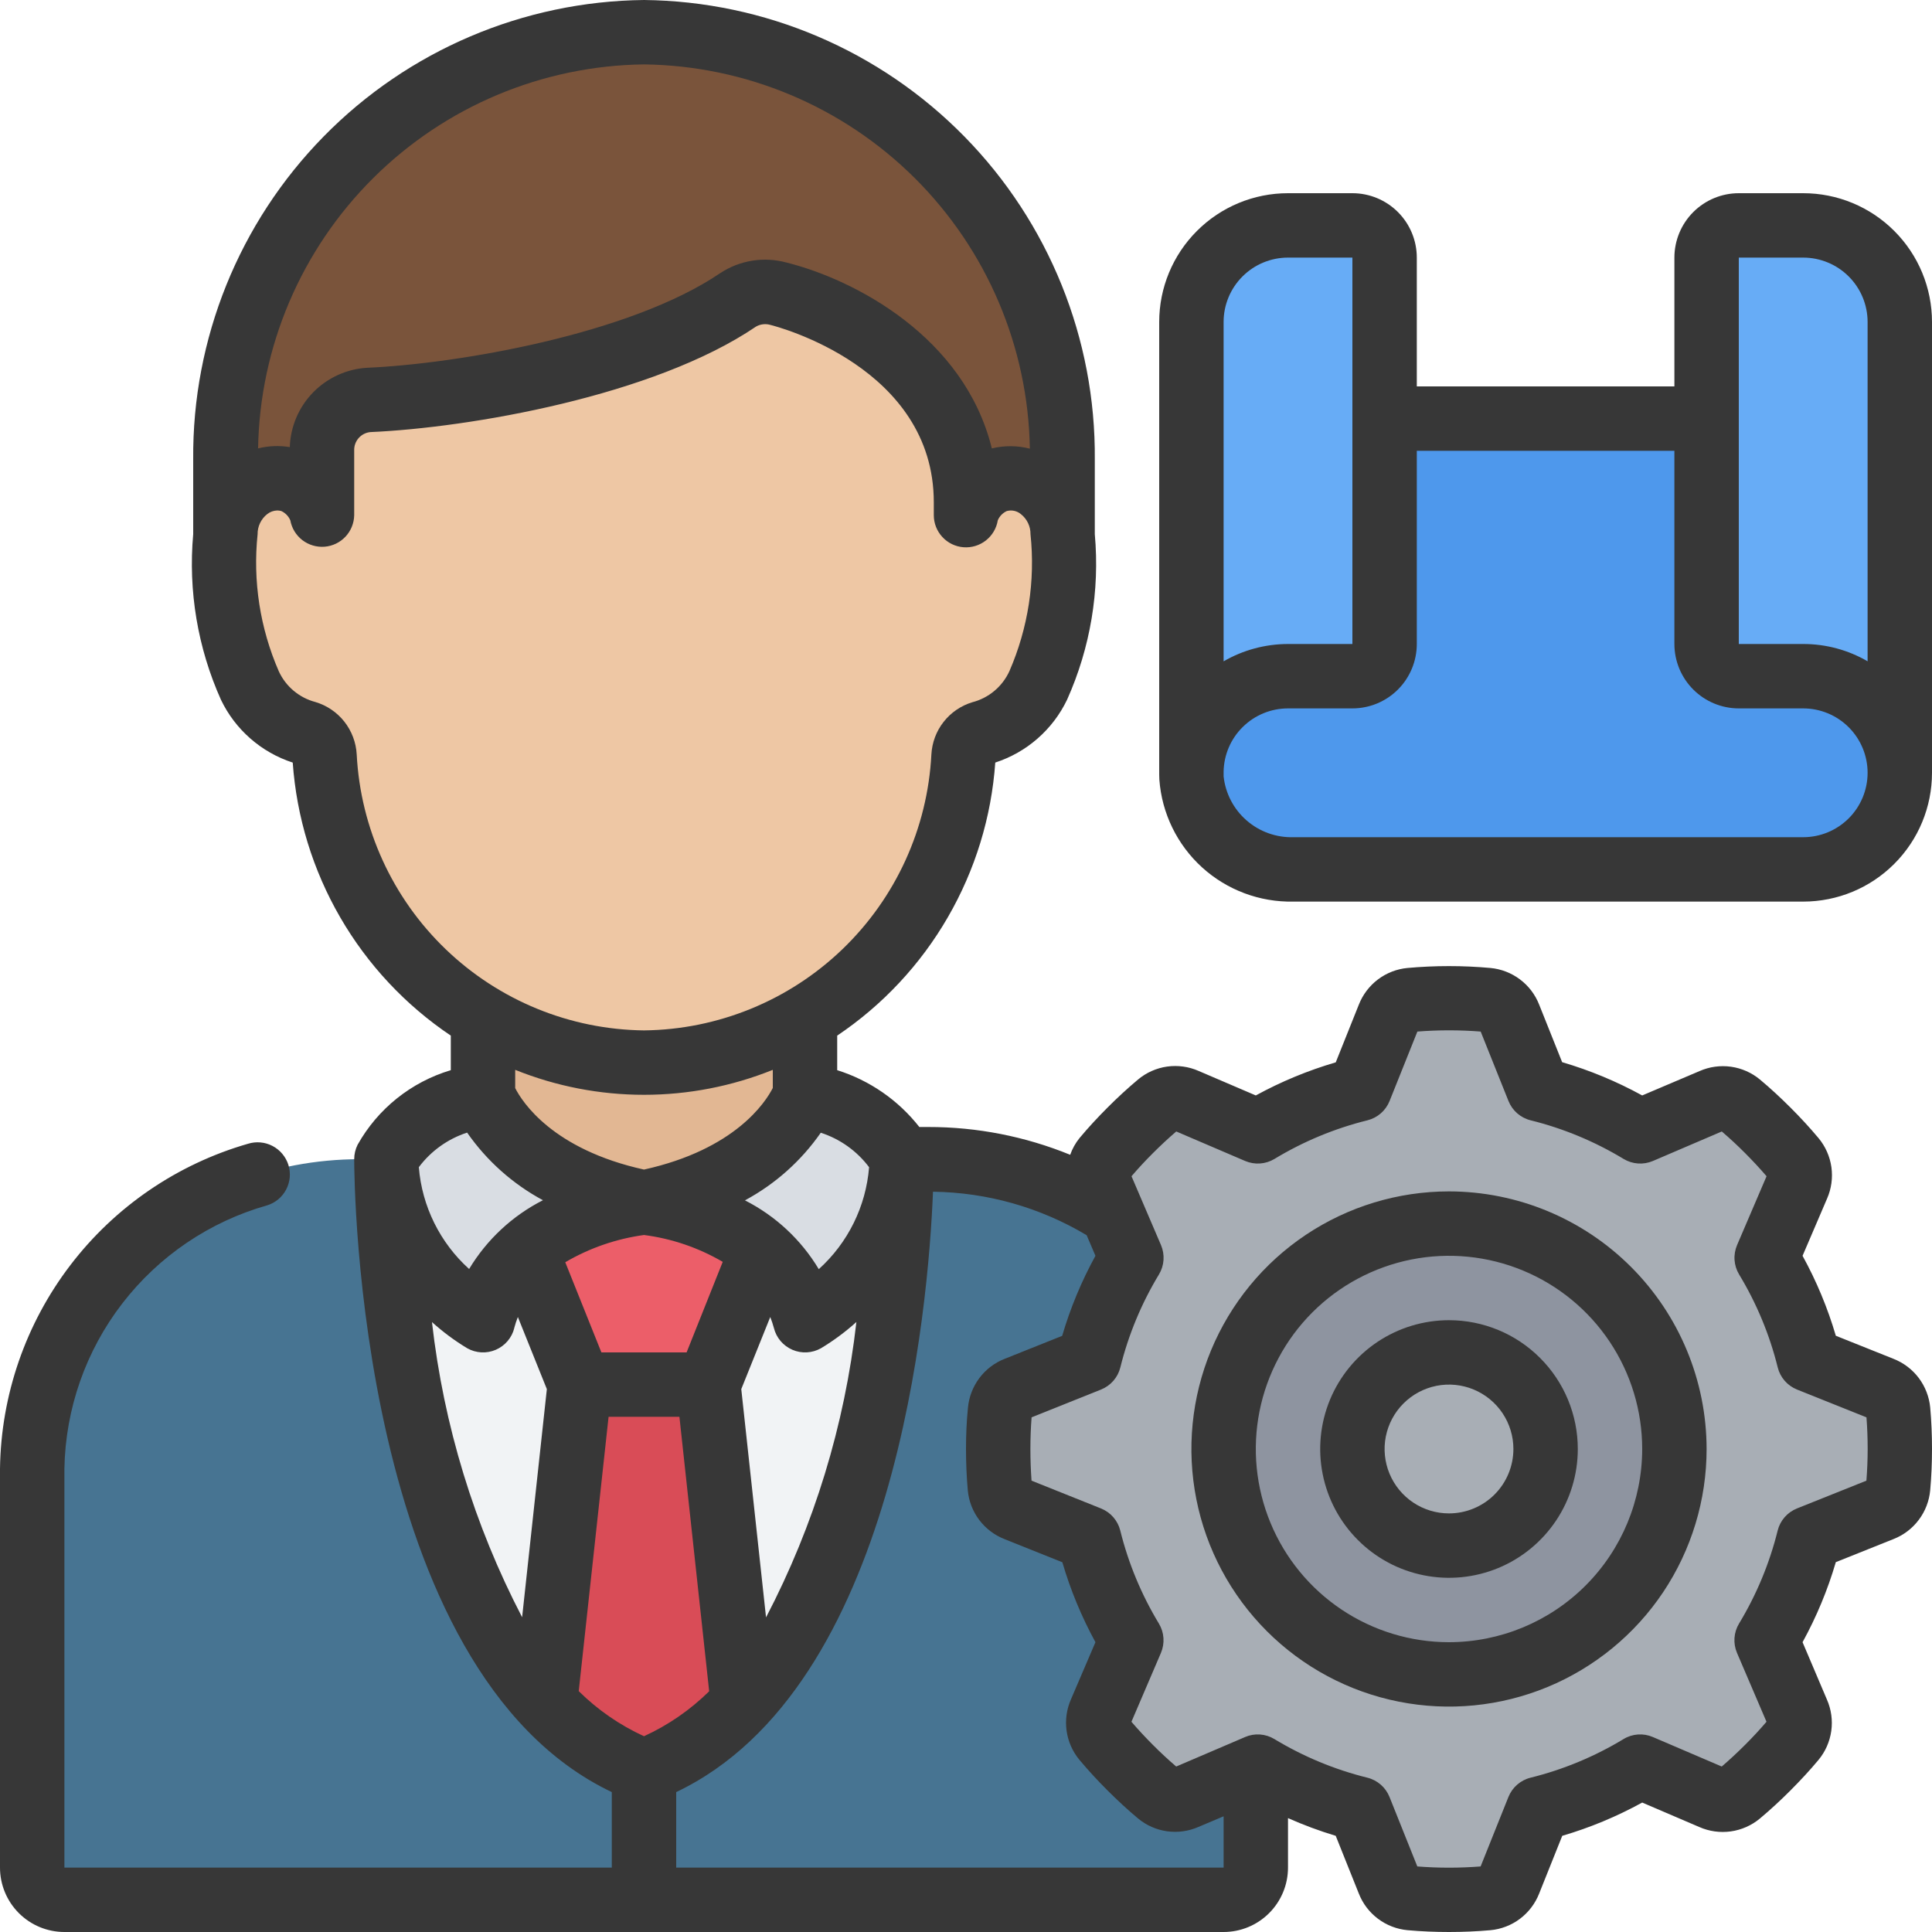 <svg width="60" height="60" viewBox="0 0 60 60" fill="none" xmlns="http://www.w3.org/2000/svg">
<g clip-path="url(#clip0_36_48)">
<path d="M37 13V24.16C37.073 24.946 37.44 25.675 38.028 26.202C38.615 26.729 39.381 27.014 40.17 27H56C56.796 27 57.559 26.684 58.121 26.121C58.684 25.559 59 24.796 59 24V13H37Z" fill="#4E98EC"/>
<path d="M39 40V58C39 58.265 38.895 58.52 38.707 58.707C38.52 58.895 38.265 59 38 59H2C1.735 59 1.48 58.895 1.293 58.707C1.105 58.52 1 58.265 1 58V45.61C1 40.13 5.7 36 11.17 36H28.83C30.848 35.995 32.826 36.568 34.53 37.65L39 40Z" fill="#477492"/>
<path d="M28 36C28 36 28 52 20 55C12 52 12 36 12 36H28Z" fill="#F1F3F5"/>
<path d="M58.434 46.872C58.574 46.818 58.695 46.726 58.786 46.607C58.877 46.488 58.933 46.346 58.948 46.197C58.984 45.797 59 45.397 59 44.997C59 44.597 58.984 44.197 58.948 43.797C58.933 43.648 58.877 43.506 58.786 43.387C58.695 43.268 58.574 43.176 58.434 43.122L56.178 42.222C55.901 41.107 55.458 40.041 54.864 39.058L55.823 36.821C55.883 36.684 55.904 36.533 55.884 36.385C55.864 36.236 55.803 36.096 55.709 35.98C55.455 35.68 55.183 35.38 54.899 35.097C54.615 34.814 54.321 34.541 54.016 34.287C53.9 34.193 53.76 34.132 53.611 34.112C53.463 34.092 53.312 34.113 53.175 34.173L50.938 35.132C49.955 34.538 48.889 34.095 47.774 33.818L46.874 31.562C46.82 31.422 46.728 31.301 46.609 31.21C46.49 31.119 46.348 31.063 46.199 31.048C45.8 31.016 45.4 31 45 31C44.6 31 44.2 31.016 43.8 31.052C43.651 31.067 43.509 31.123 43.39 31.214C43.271 31.305 43.179 31.427 43.125 31.566L42.225 33.822C41.11 34.099 40.044 34.542 39.061 35.136L36.824 34.177C36.687 34.117 36.536 34.096 36.388 34.116C36.239 34.136 36.099 34.197 35.983 34.291C35.683 34.545 35.383 34.817 35.1 35.101C34.817 35.385 34.544 35.679 34.29 35.984C34.196 36.1 34.135 36.24 34.115 36.389C34.095 36.537 34.116 36.688 34.176 36.825L35.135 39.062C34.541 40.045 34.098 41.111 33.821 42.226L31.565 43.126C31.425 43.18 31.304 43.272 31.213 43.391C31.122 43.51 31.066 43.652 31.051 43.801C31.015 44.201 30.999 44.601 30.999 45.001C30.999 45.401 31.015 45.801 31.051 46.201C31.066 46.35 31.122 46.492 31.213 46.611C31.304 46.73 31.425 46.822 31.565 46.876L33.821 47.776C34.098 48.891 34.541 49.957 35.135 50.94L34.176 53.177C34.116 53.314 34.095 53.465 34.115 53.614C34.135 53.762 34.196 53.902 34.29 54.018C34.544 54.318 34.816 54.618 35.1 54.901C35.384 55.184 35.678 55.457 35.983 55.711C36.099 55.806 36.239 55.866 36.388 55.886C36.536 55.906 36.687 55.885 36.824 55.825L39.061 54.866C40.044 55.46 41.11 55.903 42.225 56.18L43.125 58.436C43.179 58.575 43.271 58.697 43.39 58.788C43.509 58.879 43.651 58.935 43.8 58.95C44.2 58.986 44.6 59.002 45 59.002C45.4 59.002 45.8 58.986 46.2 58.95C46.349 58.935 46.491 58.879 46.61 58.788C46.729 58.697 46.821 58.575 46.875 58.436L47.775 56.18C48.89 55.903 49.956 55.46 50.939 54.866L53.176 55.825C53.313 55.885 53.464 55.906 53.612 55.886C53.761 55.866 53.901 55.806 54.017 55.711C54.317 55.457 54.617 55.185 54.9 54.901C55.183 54.617 55.456 54.323 55.71 54.018C55.804 53.902 55.865 53.762 55.885 53.614C55.905 53.465 55.884 53.314 55.824 53.177L54.865 50.94C55.459 49.957 55.902 48.891 56.179 47.776L58.434 46.872Z" fill="#A8AEB5"/>
<path d="M45 52C48.866 52 52 48.866 52 45C52 41.134 48.866 38 45 38C41.134 38 38 41.134 38 45C38 48.866 41.134 52 45 52Z" fill="#8E94A0"/>
<path d="M45 48C46.657 48 48 46.657 48 45C48 43.343 46.657 42 45 42C43.343 42 42 43.343 42 45C42 46.657 43.343 48 45 48Z" fill="#A8AEB5"/>
<path d="M7 16.59V14.268C6.965 10.785 8.315 7.43 10.752 4.942C13.19 2.454 16.517 1.036 20 1C23.483 1.036 26.81 2.454 29.247 4.942C31.685 7.43 33.035 10.785 33 14.268V16.59H7Z" fill="#7A543B"/>
<path d="M15 31H25V37.348H15V31Z" fill="#E2B793"/>
<path d="M20 37.35C18.664 37.498 17.396 38.017 16.34 38.85C15.682 39.411 15.214 40.162 15 41C14.128 40.477 13.399 39.747 12.876 38.875C12.352 38.003 12.052 37.016 12 36C12.332 35.475 12.771 35.026 13.287 34.681C13.804 34.337 14.388 34.105 15 34C15 34 15.87 36.52 20 37.35Z" fill="#D9DDE3"/>
<path d="M28 36C27.948 37.016 27.648 38.003 27.125 38.875C26.601 39.747 25.872 40.477 25 41C24.786 40.162 24.318 39.411 23.66 38.85C22.604 38.017 21.336 37.498 20 37.35C24.13 36.52 25 34 25 34C25.612 34.105 26.196 34.337 26.713 34.681C27.23 35.026 27.668 35.475 28 36Z" fill="#D9DDE3"/>
<path d="M23.66 38.85L22 43H18L16.34 38.85C17.396 38.017 18.664 37.498 20 37.35C21.336 37.498 22.604 38.017 23.66 38.85Z" fill="#EC5E69"/>
<path d="M33 16.59C33.156 18.196 32.894 19.815 32.24 21.29C32.071 21.651 31.824 21.97 31.518 22.226C31.213 22.481 30.855 22.667 30.47 22.77C30.315 22.819 30.179 22.914 30.081 23.043C29.983 23.172 29.926 23.328 29.92 23.49C29.811 26.048 28.718 28.465 26.87 30.236C25.021 32.007 22.56 32.996 20 32.996C17.44 32.996 14.979 32.007 13.13 30.236C11.282 28.465 10.189 26.048 10.08 23.49C10.074 23.328 10.018 23.172 9.919 23.043C9.821 22.914 9.685 22.819 9.53 22.77C9.145 22.667 8.787 22.481 8.482 22.226C8.176 21.97 7.93 21.651 7.76 21.29C7.106 19.815 6.844 18.196 7 16.59C6.988 16.337 7.036 16.084 7.138 15.852C7.24 15.62 7.394 15.415 7.589 15.252C7.783 15.089 8.013 14.974 8.259 14.915C8.506 14.855 8.763 14.854 9.01 14.91C9.255 14.991 9.475 15.134 9.648 15.325C9.821 15.516 9.943 15.748 10 16V13.99C9.995 13.591 10.143 13.205 10.415 12.912C10.687 12.62 11.061 12.444 11.46 12.42C14.22 12.3 19.85 11.4 22.93 9.31C23.112 9.193 23.316 9.116 23.53 9.083C23.743 9.051 23.962 9.063 24.17 9.12C25.81 9.53 30 11.33 30 15.6V16C30.057 15.748 30.179 15.516 30.352 15.325C30.526 15.134 30.745 14.991 30.99 14.91C31.237 14.854 31.494 14.855 31.741 14.915C31.987 14.974 32.217 15.089 32.411 15.252C32.606 15.415 32.76 15.62 32.862 15.852C32.965 16.084 33.012 16.337 33 16.59Z" fill="#EEC7A4"/>
<path d="M43 8V20C43 20.265 42.895 20.52 42.707 20.707C42.52 20.895 42.265 21 42 21H40C39.204 21 38.441 21.316 37.879 21.879C37.316 22.441 37 23.204 37 24V10C37 9.204 37.316 8.441 37.879 7.879C38.441 7.316 39.204 7 40 7H42C42.265 7 42.52 7.105 42.707 7.293C42.895 7.48 43 7.735 43 8Z" fill="#67ACF6"/>
<path d="M59 10V24C59 23.204 58.684 22.441 58.121 21.879C57.559 21.316 56.796 21 56 21H54C53.735 21 53.48 20.895 53.293 20.707C53.105 20.52 53 20.265 53 20V8C53 7.735 53.105 7.48 53.293 7.293C53.48 7.105 53.735 7 54 7H56C56.796 7 57.559 7.316 58.121 7.879C58.684 8.441 59 9.204 59 10Z" fill="#67ACF6"/>
<path d="M23.07 52.87L23.06 52.89C22.221 53.825 21.173 54.549 20 55C18.827 54.549 17.779 53.825 16.94 52.89L16.93 52.87L18 43H22L23.07 52.87Z" fill="#D94C57"/>
<path d="M45 37C43.418 37 41.871 37.469 40.555 38.348C39.24 39.227 38.215 40.477 37.609 41.938C37.004 43.4 36.845 45.009 37.154 46.561C37.462 48.113 38.224 49.538 39.343 50.657C40.462 51.776 41.887 52.538 43.439 52.846C44.991 53.155 46.6 52.996 48.062 52.391C49.523 51.785 50.773 50.76 51.652 49.445C52.531 48.129 53 46.582 53 45C52.998 42.879 52.154 40.846 50.654 39.346C49.154 37.846 47.121 37.002 45 37ZM45 51C43.813 51 42.653 50.648 41.667 49.989C40.68 49.33 39.911 48.392 39.457 47.296C39.003 46.2 38.884 44.993 39.115 43.83C39.347 42.666 39.918 41.596 40.757 40.757C41.596 39.918 42.666 39.347 43.83 39.115C44.993 38.884 46.2 39.003 47.296 39.457C48.392 39.911 49.33 40.68 49.989 41.667C50.648 42.653 51 43.813 51 45C50.998 46.591 50.366 48.116 49.241 49.241C48.116 50.366 46.591 50.998 45 51Z" fill="#373737"/>
<path d="M45 41C44.209 41 43.435 41.235 42.778 41.674C42.12 42.114 41.607 42.738 41.304 43.469C41.002 44.2 40.922 45.004 41.077 45.78C41.231 46.556 41.612 47.269 42.172 47.828C42.731 48.388 43.444 48.769 44.22 48.923C44.996 49.078 45.8 48.998 46.531 48.696C47.262 48.393 47.886 47.88 48.326 47.222C48.765 46.565 49 45.791 49 45C49 43.939 48.579 42.922 47.828 42.172C47.078 41.421 46.061 41 45 41ZM45 47C44.604 47 44.218 46.883 43.889 46.663C43.56 46.443 43.304 46.131 43.152 45.765C43.001 45.4 42.961 44.998 43.038 44.61C43.116 44.222 43.306 43.865 43.586 43.586C43.865 43.306 44.222 43.116 44.61 43.038C44.998 42.961 45.4 43.001 45.765 43.152C46.131 43.304 46.443 43.56 46.663 43.889C46.883 44.218 47 44.604 47 45C47 45.53 46.789 46.039 46.414 46.414C46.039 46.789 45.53 47 45 47Z" fill="#373737"/>
<path d="M58.805 42.2L57.013 41.483C56.76 40.62 56.413 39.788 55.98 39L56.741 37.224C56.876 36.917 56.922 36.58 56.876 36.248C56.829 35.917 56.692 35.605 56.478 35.347C56.204 35.02 55.911 34.702 55.606 34.398C55.301 34.094 54.984 33.798 54.657 33.526C54.4 33.312 54.088 33.175 53.757 33.128C53.426 33.082 53.088 33.128 52.782 33.263L51 34.02C50.211 33.587 49.378 33.24 48.514 32.987L47.8 31.2C47.678 30.888 47.472 30.617 47.204 30.416C46.937 30.215 46.618 30.092 46.285 30.061C45.429 29.984 44.568 29.984 43.712 30.061C43.379 30.092 43.062 30.215 42.795 30.416C42.528 30.617 42.322 30.889 42.2 31.2L41.483 32.992C40.621 33.244 39.788 33.589 39 34.02L37.224 33.259C36.918 33.124 36.58 33.077 36.248 33.123C35.916 33.17 35.604 33.308 35.347 33.522C35.02 33.796 34.702 34.089 34.398 34.394C34.094 34.699 33.798 35.016 33.526 35.343C33.4 35.499 33.302 35.674 33.236 35.863C31.837 35.292 30.341 34.999 28.83 35H28.551C27.898 34.168 27.009 33.552 26 33.235V32.162C27.409 31.215 28.584 29.959 29.434 28.489C30.285 27.02 30.79 25.376 30.909 23.682C31.394 23.524 31.842 23.27 32.225 22.934C32.609 22.598 32.92 22.188 33.14 21.728C33.862 20.117 34.158 18.348 34 16.59V14.269C34.031 10.522 32.575 6.915 29.95 4.24C27.326 1.565 23.747 0.04 20 0C16.253 0.04 12.674 1.565 10.05 4.24C7.425 6.915 5.969 10.522 6 14.269V16.59C5.842 18.35 6.139 20.122 6.863 21.734C7.083 22.193 7.394 22.602 7.777 22.937C8.16 23.272 8.607 23.526 9.091 23.683C9.211 25.377 9.715 27.02 10.566 28.49C11.416 29.959 12.591 31.215 14 32.162V33.235C12.77 33.602 11.732 34.433 11.105 35.553C11.036 35.692 11 35.845 11 36C11 36.664 11.1 51.9 19 55.655V58H2V45.61C2.033 43.751 2.663 41.952 3.798 40.48C4.933 39.007 6.511 37.938 8.3 37.432C8.425 37.393 8.542 37.329 8.643 37.245C8.744 37.16 8.827 37.057 8.888 36.94C8.949 36.823 8.986 36.696 8.998 36.565C9.009 36.434 8.995 36.302 8.956 36.176C8.916 36.051 8.852 35.934 8.768 35.834C8.684 35.733 8.58 35.65 8.464 35.589C8.347 35.528 8.219 35.49 8.088 35.479C7.957 35.467 7.825 35.482 7.7 35.521C5.504 36.154 3.569 37.476 2.183 39.293C0.796 41.11 0.031 43.325 0 45.61L0 58C0 58.53 0.211 59.039 0.586 59.414C0.961 59.789 1.47 60 2 60H38C38.53 60 39.039 59.789 39.414 59.414C39.789 59.039 40 58.53 40 58V56.463C40.482 56.677 40.977 56.861 41.482 57.013L42.199 58.805C42.321 59.117 42.527 59.388 42.795 59.589C43.062 59.791 43.381 59.913 43.714 59.944C44.139 59.982 44.569 60 45 60C45.431 60 45.861 59.982 46.287 59.944C46.62 59.913 46.938 59.79 47.205 59.589C47.472 59.388 47.678 59.116 47.8 58.805L48.517 57.013C49.38 56.76 50.212 56.413 51 55.98L52.776 56.741C53.083 56.876 53.42 56.922 53.752 56.876C54.083 56.829 54.395 56.692 54.653 56.478C54.98 56.204 55.298 55.911 55.602 55.606C55.906 55.301 56.202 54.984 56.474 54.657C56.688 54.4 56.825 54.088 56.872 53.757C56.918 53.426 56.872 53.088 56.737 52.782L55.98 51C56.413 50.211 56.76 49.378 57.013 48.514L58.805 47.797C59.117 47.675 59.388 47.469 59.589 47.201C59.791 46.934 59.913 46.615 59.944 46.282C59.982 45.857 60 45.427 60 44.996C60 44.565 59.982 44.135 59.944 43.709C59.912 43.377 59.789 43.06 59.588 42.793C59.387 42.527 59.116 42.322 58.805 42.2ZM20 53.92C19.247 53.576 18.561 53.102 17.973 52.52L18.9 44H21.1L22.024 52.524C21.436 53.104 20.751 53.577 20 53.92ZM20 38.354C20.863 38.465 21.694 38.749 22.445 39.188L21.323 42H18.677L17.555 39.2C18.306 38.759 19.137 38.472 20 38.354ZM15.97 41.242C16.001 41.126 16.039 41.012 16.083 40.901L16.983 43.14L16.215 50.225C14.727 47.367 13.778 44.26 13.415 41.058C13.753 41.363 14.12 41.636 14.51 41.871C14.644 41.947 14.794 41.99 14.948 41.999C15.102 42.007 15.255 41.98 15.397 41.919C15.538 41.858 15.664 41.765 15.764 41.648C15.864 41.53 15.935 41.392 15.972 41.242H15.97ZM23.79 50.23L23.021 43.14L23.921 40.901C23.965 41.013 24.003 41.126 24.034 41.242C24.071 41.392 24.142 41.53 24.242 41.648C24.342 41.765 24.468 41.858 24.609 41.919C24.751 41.98 24.904 42.007 25.058 41.999C25.212 41.99 25.362 41.947 25.496 41.871C25.888 41.635 26.256 41.362 26.596 41.056C26.233 44.261 25.282 47.371 23.79 50.23ZM26.99 36.252C26.892 37.467 26.333 38.599 25.428 39.415C24.88 38.501 24.085 37.761 23.135 37.278C24.074 36.773 24.881 36.053 25.49 35.178C26.09 35.372 26.615 35.747 26.993 36.252H26.99ZM20 2C23.158 2.039 26.176 3.307 28.413 5.535C30.651 7.764 31.931 10.777 31.983 13.934C31.596 13.834 31.19 13.832 30.802 13.926C29.949 10.459 26.542 8.683 24.424 8.153C24.078 8.059 23.715 8.039 23.36 8.096C23.006 8.153 22.668 8.284 22.368 8.482C19.545 10.398 14.152 11.302 11.411 11.421C10.774 11.456 10.173 11.728 9.726 12.184C9.28 12.64 9.021 13.247 9 13.885C8.672 13.832 8.337 13.845 8.015 13.925C8.069 10.769 9.351 7.758 11.589 5.532C13.826 3.305 16.844 2.038 20 2ZM11.078 23.43C11.058 23.058 10.923 22.702 10.693 22.41C10.462 22.118 10.146 21.905 9.789 21.8C9.542 21.735 9.313 21.615 9.118 21.451C8.922 21.287 8.766 21.081 8.659 20.849C8.075 19.51 7.848 18.043 8 16.59C7.998 16.47 8.025 16.351 8.077 16.242C8.129 16.134 8.205 16.039 8.3 15.965C8.388 15.895 8.497 15.856 8.609 15.853C8.651 15.853 8.693 15.859 8.734 15.87C8.861 15.928 8.961 16.031 9.016 16.159C9.06 16.403 9.193 16.622 9.39 16.774C9.587 16.925 9.833 16.998 10.08 16.979C10.328 16.959 10.559 16.848 10.729 16.667C10.899 16.486 10.995 16.248 11 16V13.99C10.995 13.849 11.044 13.712 11.137 13.606C11.23 13.5 11.36 13.433 11.5 13.419C14.572 13.285 20.3 12.301 23.478 10.143C23.545 10.104 23.619 10.08 23.696 10.071C23.772 10.062 23.85 10.068 23.924 10.09C24.135 10.142 29 11.407 29 15.6V16C29 16.251 29.095 16.493 29.266 16.677C29.436 16.862 29.67 16.975 29.92 16.995C30.171 17.015 30.419 16.94 30.617 16.785C30.814 16.63 30.947 16.407 30.987 16.159C31.041 16.031 31.141 15.929 31.267 15.871C31.342 15.851 31.421 15.848 31.497 15.865C31.572 15.881 31.643 15.915 31.703 15.965C31.798 16.039 31.874 16.134 31.926 16.242C31.978 16.351 32.005 16.47 32.003 16.59C32.156 18.041 31.93 19.508 31.347 20.846C31.238 21.083 31.078 21.292 30.878 21.459C30.678 21.626 30.443 21.746 30.191 21.81C29.839 21.918 29.529 22.131 29.303 22.421C29.076 22.71 28.945 23.063 28.925 23.43C28.806 25.726 27.817 27.89 26.159 29.482C24.501 31.074 22.299 31.975 20 32C17.702 31.974 15.5 31.073 13.843 29.481C12.185 27.889 11.197 25.725 11.078 23.43ZM20 34C21.371 34 22.729 33.737 24 33.225V33.788C23.774 34.232 22.827 35.697 20 36.322C17.162 35.695 16.218 34.222 16 33.792V33.225C17.271 33.737 18.629 34 20 34ZM14.507 35.174C15.116 36.049 15.923 36.769 16.862 37.274C15.912 37.757 15.118 38.497 14.569 39.41C13.664 38.594 13.105 37.463 13.007 36.248C13.384 35.744 13.908 35.369 14.507 35.174ZM21 58V55.655C27.834 52.406 28.831 40.581 28.975 37.01C30.657 37.031 32.303 37.497 33.747 38.36L34.02 39C33.587 39.789 33.24 40.622 32.987 41.486L31.2 42.2C30.888 42.322 30.617 42.528 30.416 42.796C30.215 43.063 30.092 43.382 30.061 43.715C30.018 44.139 30 44.569 30 45C30 45.431 30.018 45.861 30.056 46.287C30.087 46.62 30.211 46.939 30.413 47.206C30.615 47.473 30.888 47.679 31.2 47.8L32.992 48.517C33.244 49.379 33.589 50.212 34.02 51L33.259 52.776C33.124 53.083 33.078 53.42 33.124 53.752C33.171 54.083 33.308 54.395 33.522 54.653C33.796 54.98 34.089 55.298 34.394 55.602C34.699 55.906 35.016 56.202 35.343 56.474C35.6 56.688 35.912 56.825 36.243 56.872C36.574 56.918 36.912 56.872 37.218 56.737L38 56.407V58H21ZM57.963 45.983L55.807 46.846C55.66 46.905 55.528 46.998 55.424 47.117C55.32 47.237 55.245 47.379 55.207 47.533C54.955 48.551 54.55 49.525 54.007 50.422C53.925 50.558 53.877 50.711 53.866 50.869C53.855 51.028 53.882 51.186 53.944 51.332L54.86 53.471C54.648 53.719 54.424 53.96 54.191 54.192C53.958 54.424 53.718 54.649 53.47 54.861L51.331 53.945C51.185 53.882 51.027 53.855 50.868 53.866C50.71 53.877 50.557 53.925 50.421 54.008C49.524 54.551 48.55 54.956 47.532 55.208C47.378 55.246 47.236 55.321 47.116 55.425C46.997 55.529 46.904 55.661 46.845 55.808L45.982 57.964C45.328 58.015 44.67 58.015 44.016 57.964L43.153 55.808C43.094 55.661 43.001 55.529 42.882 55.425C42.762 55.321 42.62 55.246 42.466 55.208C41.448 54.956 40.474 54.551 39.577 54.008C39.441 53.926 39.288 53.877 39.13 53.866C38.971 53.855 38.813 53.882 38.667 53.945L38.617 53.967L38.603 53.973L36.528 54.861C36.28 54.649 36.039 54.425 35.807 54.192C35.575 53.959 35.35 53.719 35.138 53.471L36.054 51.332C36.116 51.186 36.143 51.028 36.132 50.869C36.121 50.711 36.073 50.558 35.991 50.422C35.448 49.525 35.043 48.551 34.791 47.533C34.753 47.379 34.678 47.237 34.574 47.117C34.47 46.998 34.338 46.905 34.191 46.846L32.035 45.983C32.012 45.658 32 45.329 32 45C32 44.671 32.012 44.342 32.037 44.017L34.193 43.154C34.34 43.095 34.472 43.002 34.576 42.883C34.68 42.763 34.755 42.621 34.793 42.467C35.045 41.449 35.45 40.475 35.993 39.578C36.075 39.442 36.123 39.289 36.134 39.131C36.145 38.972 36.118 38.814 36.056 38.668L35.14 36.529C35.352 36.281 35.576 36.04 35.809 35.808C36.042 35.576 36.282 35.351 36.53 35.139L38.669 36.055C38.815 36.117 38.973 36.144 39.132 36.133C39.29 36.122 39.443 36.074 39.579 35.992C40.476 35.449 41.45 35.044 42.468 34.792C42.622 34.754 42.764 34.679 42.884 34.575C43.003 34.471 43.096 34.339 43.155 34.192L44.018 32.036C44.672 31.985 45.33 31.985 45.984 32.036L46.847 34.192C46.906 34.339 46.999 34.471 47.118 34.575C47.238 34.679 47.38 34.754 47.534 34.792C48.552 35.044 49.526 35.449 50.423 35.992C50.559 36.074 50.712 36.122 50.87 36.133C51.029 36.144 51.187 36.117 51.333 36.055L53.472 35.139C53.72 35.351 53.961 35.575 54.193 35.808C54.425 36.041 54.65 36.281 54.862 36.529L53.946 38.668C53.884 38.814 53.857 38.972 53.868 39.131C53.879 39.289 53.927 39.442 54.009 39.578C54.552 40.475 54.957 41.449 55.209 42.467C55.247 42.621 55.322 42.763 55.426 42.883C55.53 43.002 55.662 43.095 55.809 43.154L57.965 44.017C57.99 44.342 58.002 44.671 58.002 45C58.002 45.329 57.988 45.658 57.963 45.983Z" fill="#373737"/>
<path d="M56 6H54C53.47 6 52.961 6.211 52.586 6.586C52.211 6.961 52 7.47 52 8V12H44V8C44 7.47 43.789 6.961 43.414 6.586C43.039 6.211 42.53 6 42 6H40C38.939 6 37.922 6.421 37.172 7.172C36.421 7.922 36 8.939 36 10V23.945C36 24.034 36 24.124 36.005 24.214C36.082 25.258 36.557 26.233 37.332 26.938C38.107 27.642 39.123 28.022 40.17 28H56C57.061 28 58.078 27.579 58.828 26.828C59.579 26.078 60 25.061 60 24V10C60 8.939 59.579 7.922 58.828 7.172C58.078 6.421 57.061 6 56 6ZM38 10C38 9.47 38.211 8.961 38.586 8.586C38.961 8.211 39.47 8 40 8H42V20H40C39.298 20.001 38.608 20.186 38 20.538V10ZM56 26H40.17C39.637 26.016 39.117 25.83 38.715 25.48C38.312 25.129 38.057 24.64 38 24.109C38 24.072 38 24.036 38 24V23.969C38.008 23.444 38.222 22.943 38.597 22.575C38.971 22.206 39.475 22 40 22H42C42.53 22 43.039 21.789 43.414 21.414C43.789 21.039 44 20.53 44 20V14H52V20C52 20.53 52.211 21.039 52.586 21.414C52.961 21.789 53.47 22 54 22H56C56.53 22 57.039 22.211 57.414 22.586C57.789 22.961 58 23.47 58 24C58 24.53 57.789 25.039 57.414 25.414C57.039 25.789 56.53 26 56 26ZM58 20.537C57.393 20.184 56.702 19.999 56 20H54V8H56C56.53 8 57.039 8.211 57.414 8.586C57.789 8.961 58 9.47 58 10V20.537Z" fill="#373737"/>
</g>
<defs>
<clipPath id="clip0_36_48">
<rect width="60" height="60" fill="white"/>
</clipPath>
</defs>
</svg>

